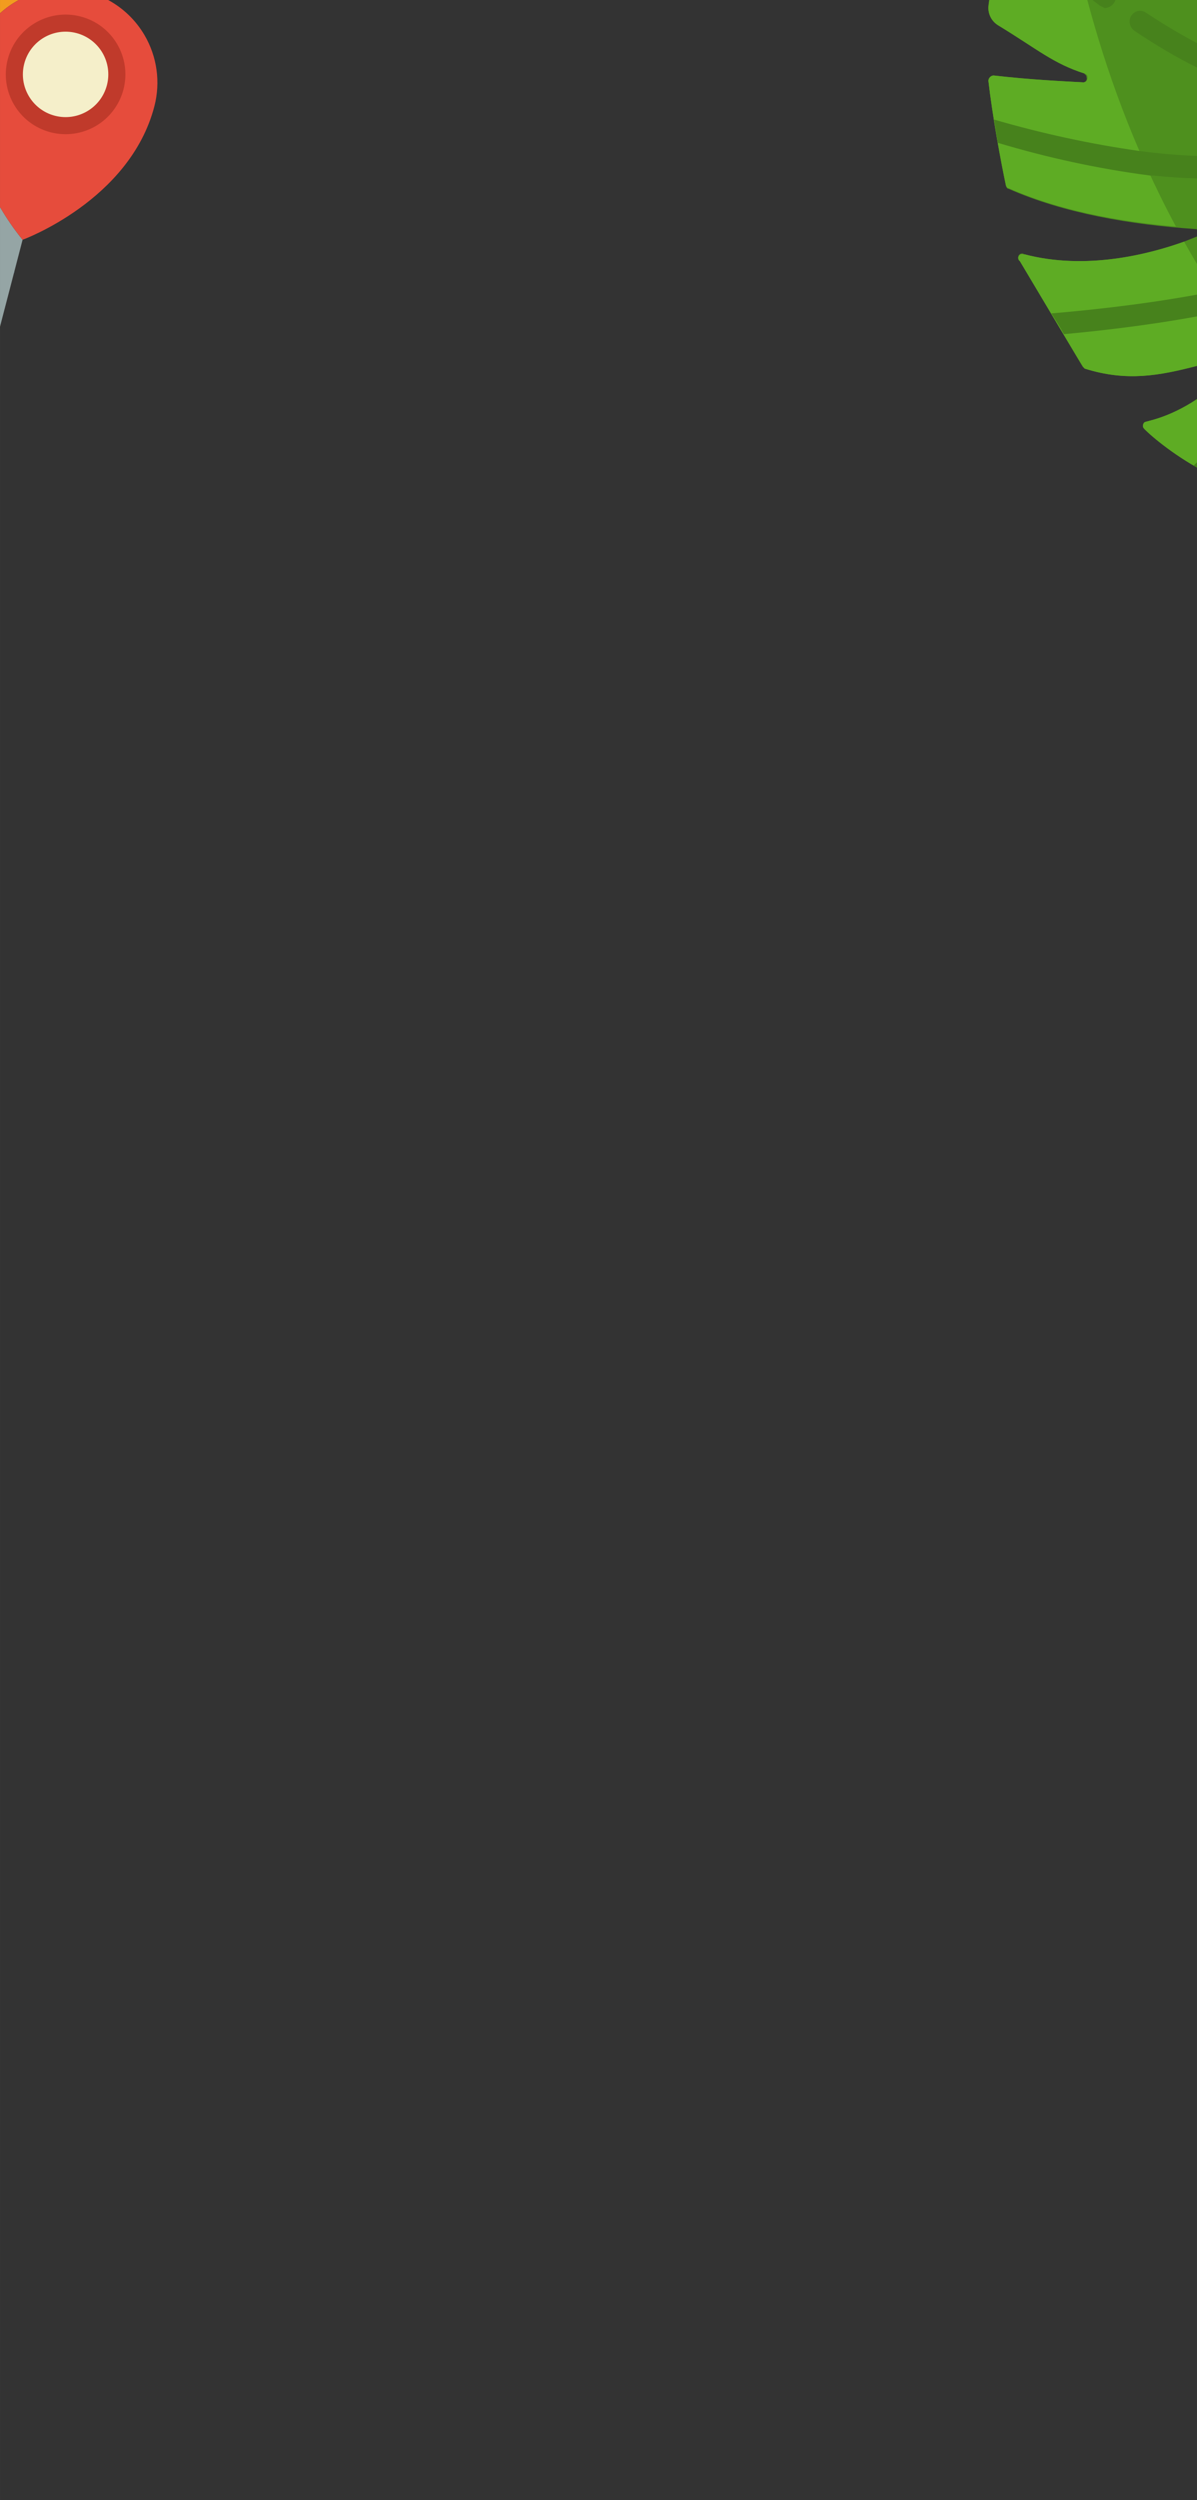 <?xml version="1.0" encoding="UTF-8"?>
<!DOCTYPE svg PUBLIC "-//W3C//DTD SVG 1.1//EN" "http://www.w3.org/Graphics/SVG/1.1/DTD/svg11.dtd">
<!-- Creator: CorelDRAW 2021 (64-Bit) -->
<svg xmlns="http://www.w3.org/2000/svg" xml:space="preserve" width="5.67in" height="11.84in" version="1.1" style="shape-rendering:geometricPrecision; text-rendering:geometricPrecision; image-rendering:optimizeQuality; fill-rule:evenodd; clip-rule:evenodd"
viewBox="0 0 5669.94 11840.06"
 xmlns:xlink="http://www.w3.org/1999/xlink"
 xmlns:xodm="http://www.corel.com/coreldraw/odm/2003">
 <rect x="0" y="0" width="5669.94" height="11840.06" fill="#333333" stroke="none"/>
 <defs>
  <style type="text/css">
   <![CDATA[
    .fil10 {fill:none;fill-rule:nonzero}
    .fil3 {fill:#3B97D3;fill-rule:nonzero}
    .fil2 {fill:#47821C;fill-rule:nonzero}
    .fil0 {fill:#4E901E;fill-rule:nonzero}
    .fil1 {fill:#5EAC24;fill-rule:nonzero}
    .fil4 {fill:#95A5A5;fill-rule:nonzero}
    .fil9 {fill:#C03A2B;fill-rule:nonzero}
    .fil7 {fill:#E64C3C;fill-rule:nonzero}
    .fil6 {fill:#F29C1F;fill-rule:nonzero}
    .fil5 {fill:#F3D55B;fill-rule:nonzero}
    .fil8 {fill:#F5EFCA;fill-rule:nonzero}
   ]]>
  </style>
 </defs>
 <g id="Layer_x0020_1">
  <g id="_2215829695344">
   <path class="fil0" d="M5137.89 348.37c-149.05,-47.69 -220.59,-113.28 -411.38,-229.53 -28.12,-19.49 -44.92,-51.55 -44.92,-85.77 0,-2.21 0.07,-4.45 0.22,-6.63 1.11,-8.82 2.26,-17.63 3.44,-26.43l984.68 0 0 1086.15c-2.13,-0.94 -4.6,-1.48 -7.39,-1.48 -307.05,-20.86 -623.03,-74.52 -885.36,-190.79 -5.96,0 -8.94,-5.96 -11.92,-11.91 -23.84,-110.3 -65.58,-339.83 -83.46,-497.83 1.34,-12.58 11.27,-22.52 23.85,-23.86l0 0c181.84,17.88 324.93,26.83 426.28,29.81 9.07,-0.98 15.96,-8.65 15.96,-17.79 0,-2.07 -0.36,-4.13 -1.06,-6.07 0.03,-0.41 0.05,-0.82 0.05,-1.22 0,-5.94 -3.54,-11.32 -8.99,-13.68l0 -2.98 -0.01 0zm532.04 1864.95c-89.63,-50.3 -173.23,-111 -248.78,-180.72 -4.47,-4.43 -6.94,-10.46 -6.94,-16.72 0,-4.64 1.36,-9.18 3.89,-13.06l11.92 -5.96c89.71,-20.8 170.91,-61.46 239.9,-107.35l0 323.82 0 0zm0 -481.66c-178.83,47.46 -331.45,76.13 -529.06,14.8l-11.92 -8.95 -298.1 -500.81c-4.83,-3.34 -7.71,-8.84 -7.71,-14.71 0,-4.49 1.69,-8.82 4.73,-12.12 3.39,-3.95 8.35,-6.23 13.56,-6.23 3.68,0 7.27,1.14 10.28,3.25l0 0c327.91,86.45 664.76,-20.86 816.79,-83.46 0.49,-0.24 0.96,-0.51 1.42,-0.78l0 609.01 -0 0z"/>
   <path class="fil0" d="M4681.81 35.37c-0.02,0.86 -0.03,1.76 -0.03,2.63 0,32.85 16.91,63.4 44.75,80.83 190.79,116.26 262.33,181.85 411.38,229.54 23.85,5.96 14.9,41.74 -5.96,41.74 -101.36,-5.96 -244.45,-11.92 -426.28,-32.79 -12.58,1.34 -22.52,11.28 -23.86,23.86l0 0c17.88,158 59.62,387.53 83.46,497.83 2.98,5.96 5.96,11.91 11.92,11.91 235.5,104.33 515.71,158 792.95,181.85l92.41 8.94c2.78,0 5.24,0.53 7.38,1.48l0 -1083.17 -983.55 0c-1.65,11.85 -3.24,23.7 -4.78,35.54l0.2 -0.17 0 -0.01zm988.13 1084.3c-0.46,0.28 -0.93,0.54 -1.42,0.78l-59.62 23.85c-166.93,59.62 -465.04,137.12 -757.17,59.62 -3.06,-2.13 -6.7,-3.29 -10.43,-3.29 -10.05,0 -18.19,8.15 -18.19,18.19 0,5.93 2.9,11.5 7.76,14.9 321.95,539.56 301.08,506.77 310.02,509.76 197.61,61.33 350.23,32.65 529.06,-13.48l0 -610.33zm0 770.89c-137.76,91.13 -240.57,103.09 -248.84,109.28 -4.49,4.47 -7,10.55 -7,16.89 0,2.35 0.35,4.71 1.04,6.97l0 0c4.84,12.09 113.65,110.5 254.8,190.19l0 -323.32 0 -0.01z"/>
   <path class="fil1" d="M4851.72 1203.93c292.14,77.5 590.24,0 757.17,-59.62 19.76,35.66 40.11,70.98 61.04,105.97l0 482.71c-178.83,46.15 -331.45,74.81 -529.06,13.48 -8.95,-2.98 11.92,29.81 -310.02,-509.76 -4.86,-3.41 -7.76,-8.97 -7.76,-14.9 0,-10.05 8.15,-18.19 18.19,-18.19 3.74,0 7.38,1.16 10.43,3.29l0 -2.98zm818.21 1010.08c-141.18,-79.69 -250,-178.11 -254.83,-190.2l0.02 -0.11c-0.69,-2.25 -1.04,-4.61 -1.04,-6.97 0,-6.33 2.53,-12.4 7.01,-16.88 8.26,-6.2 111.08,-18.16 248.85,-109.3l0 323.46 0 -0z"/>
   <path class="fil1" d="M5150.41 0c86.09,322.56 214.82,691.54 419.73,1072.73 -277.23,-23.85 -557.45,-77.5 -792.95,-181.84 -5.96,0 -8.94,-5.96 -11.91,-11.92 -23.85,-110.3 -65.59,-339.83 -83.46,-497.83 1.35,-12.56 11.29,-22.5 23.87,-23.82l0 0c181.84,20.86 324.93,26.83 426.28,32.79 20.87,0 29.81,-35.77 5.96,-41.74 -149.05,-47.69 -220.59,-113.28 -411.38,-229.54 -27.83,-17.44 -44.75,-47.98 -44.75,-80.83 0,-0.87 0.01,-1.77 0.03,-2.63 1.54,-11.79 3.14,-23.58 4.79,-35.37l463.8 0 -0 -0z"/>
   <path class="fil2" d="M5358.49 74.13c-5.06,8.37 -7.74,17.98 -7.74,27.76 0,17.4 8.44,33.72 22.63,43.79 102.84,69.03 201.69,127.4 296.54,174.19l0 -115.76c-77.57,-40.62 -158.54,-89.07 -242.88,-144.87 -7.87,-5.31 -17.19,-8.17 -26.69,-8.17 -15.45,0 -29.96,7.49 -38.89,20.09l-2.98 2.98 0.01 -0.01z"/>
   <path class="fil2" d="M5174.96 0c11.39,8.83 22.81,17.59 34.27,26.31l23.85 11.92c23.82,-1.11 43.65,-16.76 50.94,-38.23l-109.06 0 0 0z"/>
   <path class="fil2" d="M4979.91 1484.13c20.87,32.79 41.74,65.59 59.62,98.37 144.68,-13.15 386.08,-39.21 630.41,-84.13l0 -103.25c-276.06,50.87 -554.99,77.74 -690.03,89l0 0z"/>
   <polygon class="fil2" points="5653.61,2205.53 5669.93,2213.97 5669.93,2189.2 "/>
   <path class="fil2" d="M4708.63 565.99l17.88 110.3c235.25,70.77 477.39,123.21 721.19,155.01l15.1 0c68.49,7.2 138.04,12.14 207.11,13.72l0 -106.75c-90,-2.83 -182.18,-11.34 -272.69,-23.23 -232.33,-32.94 -463.61,-83.33 -688.83,-148.88l0.22 -0.17 0 0z"/>
  </g>
  <g id="_2215829697744">
   <g>
    <path class="fil3" d="M66.28 1292.12c5.61,-21.63 -7.36,-43.71 -28.97,-49.34 -13.68,-3.55 -27.53,0.31 -37.29,9.11l66.28 40.24 -0.01 0zm0 0l-66.28 -1292.12 66.28 1292.12z"/>
   </g>
   <path class="fil4" d="M106.98 1135.48l-106.19 408.43 -0.78 -1.34 0 -562.27c31.46,54.24 67.2,106.15 106.98,155.17l-0.01 0.01z"/>
   <polygon class="fil5" points="0.79,1543.91 -0,1546.93 -0,1542.57 "/>
   <path class="fil6" d="M88.78 0c-31.98,17.31 -61.83,38.48 -88.78,63.11l0 -63.11 88.78 0z"/>
   <path class="fil7" d="M88.78 0c-31.98,17.31 -61.83,38.48 -88.78,63.11l0 917.28c31.46,54.21 67.21,106.08 106.98,155.09 0,0 508.07,-185.17 624.26,-632 29.72,-114.22 12.85,-235.6 -46.94,-337.41 -41.45,-70.59 -101.17,-127.76 -172,-166.08l-423.53 0 0 0zm160.78 587.25c-129.75,-33.75 -207.59,-166.28 -173.82,-296.06 33.75,-129.75 166.31,-207.57 296.06,-173.83 129.75,33.75 207.59,166.28 173.83,296.06 -16.21,62.3 -56.48,115.65 -112.04,148.22 -55.51,32.61 -121.7,41.83 -184.04,25.61l0 0z"/>
   <path class="fil8" d="M249.57 587.26c129.78,33.77 262.32,-44.08 296.07,-173.83 33.77,-129.78 -44.08,-262.31 -173.83,-296.06 -129.75,-33.75 -262.32,44.07 -296.06,173.83 -33.77,129.78 44.07,262.31 173.82,296.06z"/>
   <path class="fil9" d="M239.41 626.41c-151.38,-39.35 -242.2,-194.02 -202.81,-345.38 39.38,-151.42 194.02,-242.2 345.4,-202.85 151.39,39.41 242.19,194.05 202.83,345.43 -18.92,72.68 -65.93,134.91 -130.7,172.93 -64.78,38.02 -142.03,48.79 -214.72,29.87zm122.21 -469.9c-108.14,-28.12 -218.57,36.73 -246.73,144.87 -28.11,108.13 36.77,218.59 144.87,246.73 108.14,28.11 218.59,-36.77 246.73,-144.89 13.5,-51.92 5.83,-107.08 -21.33,-153.35 -27.16,-46.28 -71.59,-79.85 -123.54,-93.36l0 0z"/>
  </g>
  <rect class="fil10" y="0" width="5669.93" height="11840.05"/>
 </g>
</svg>
